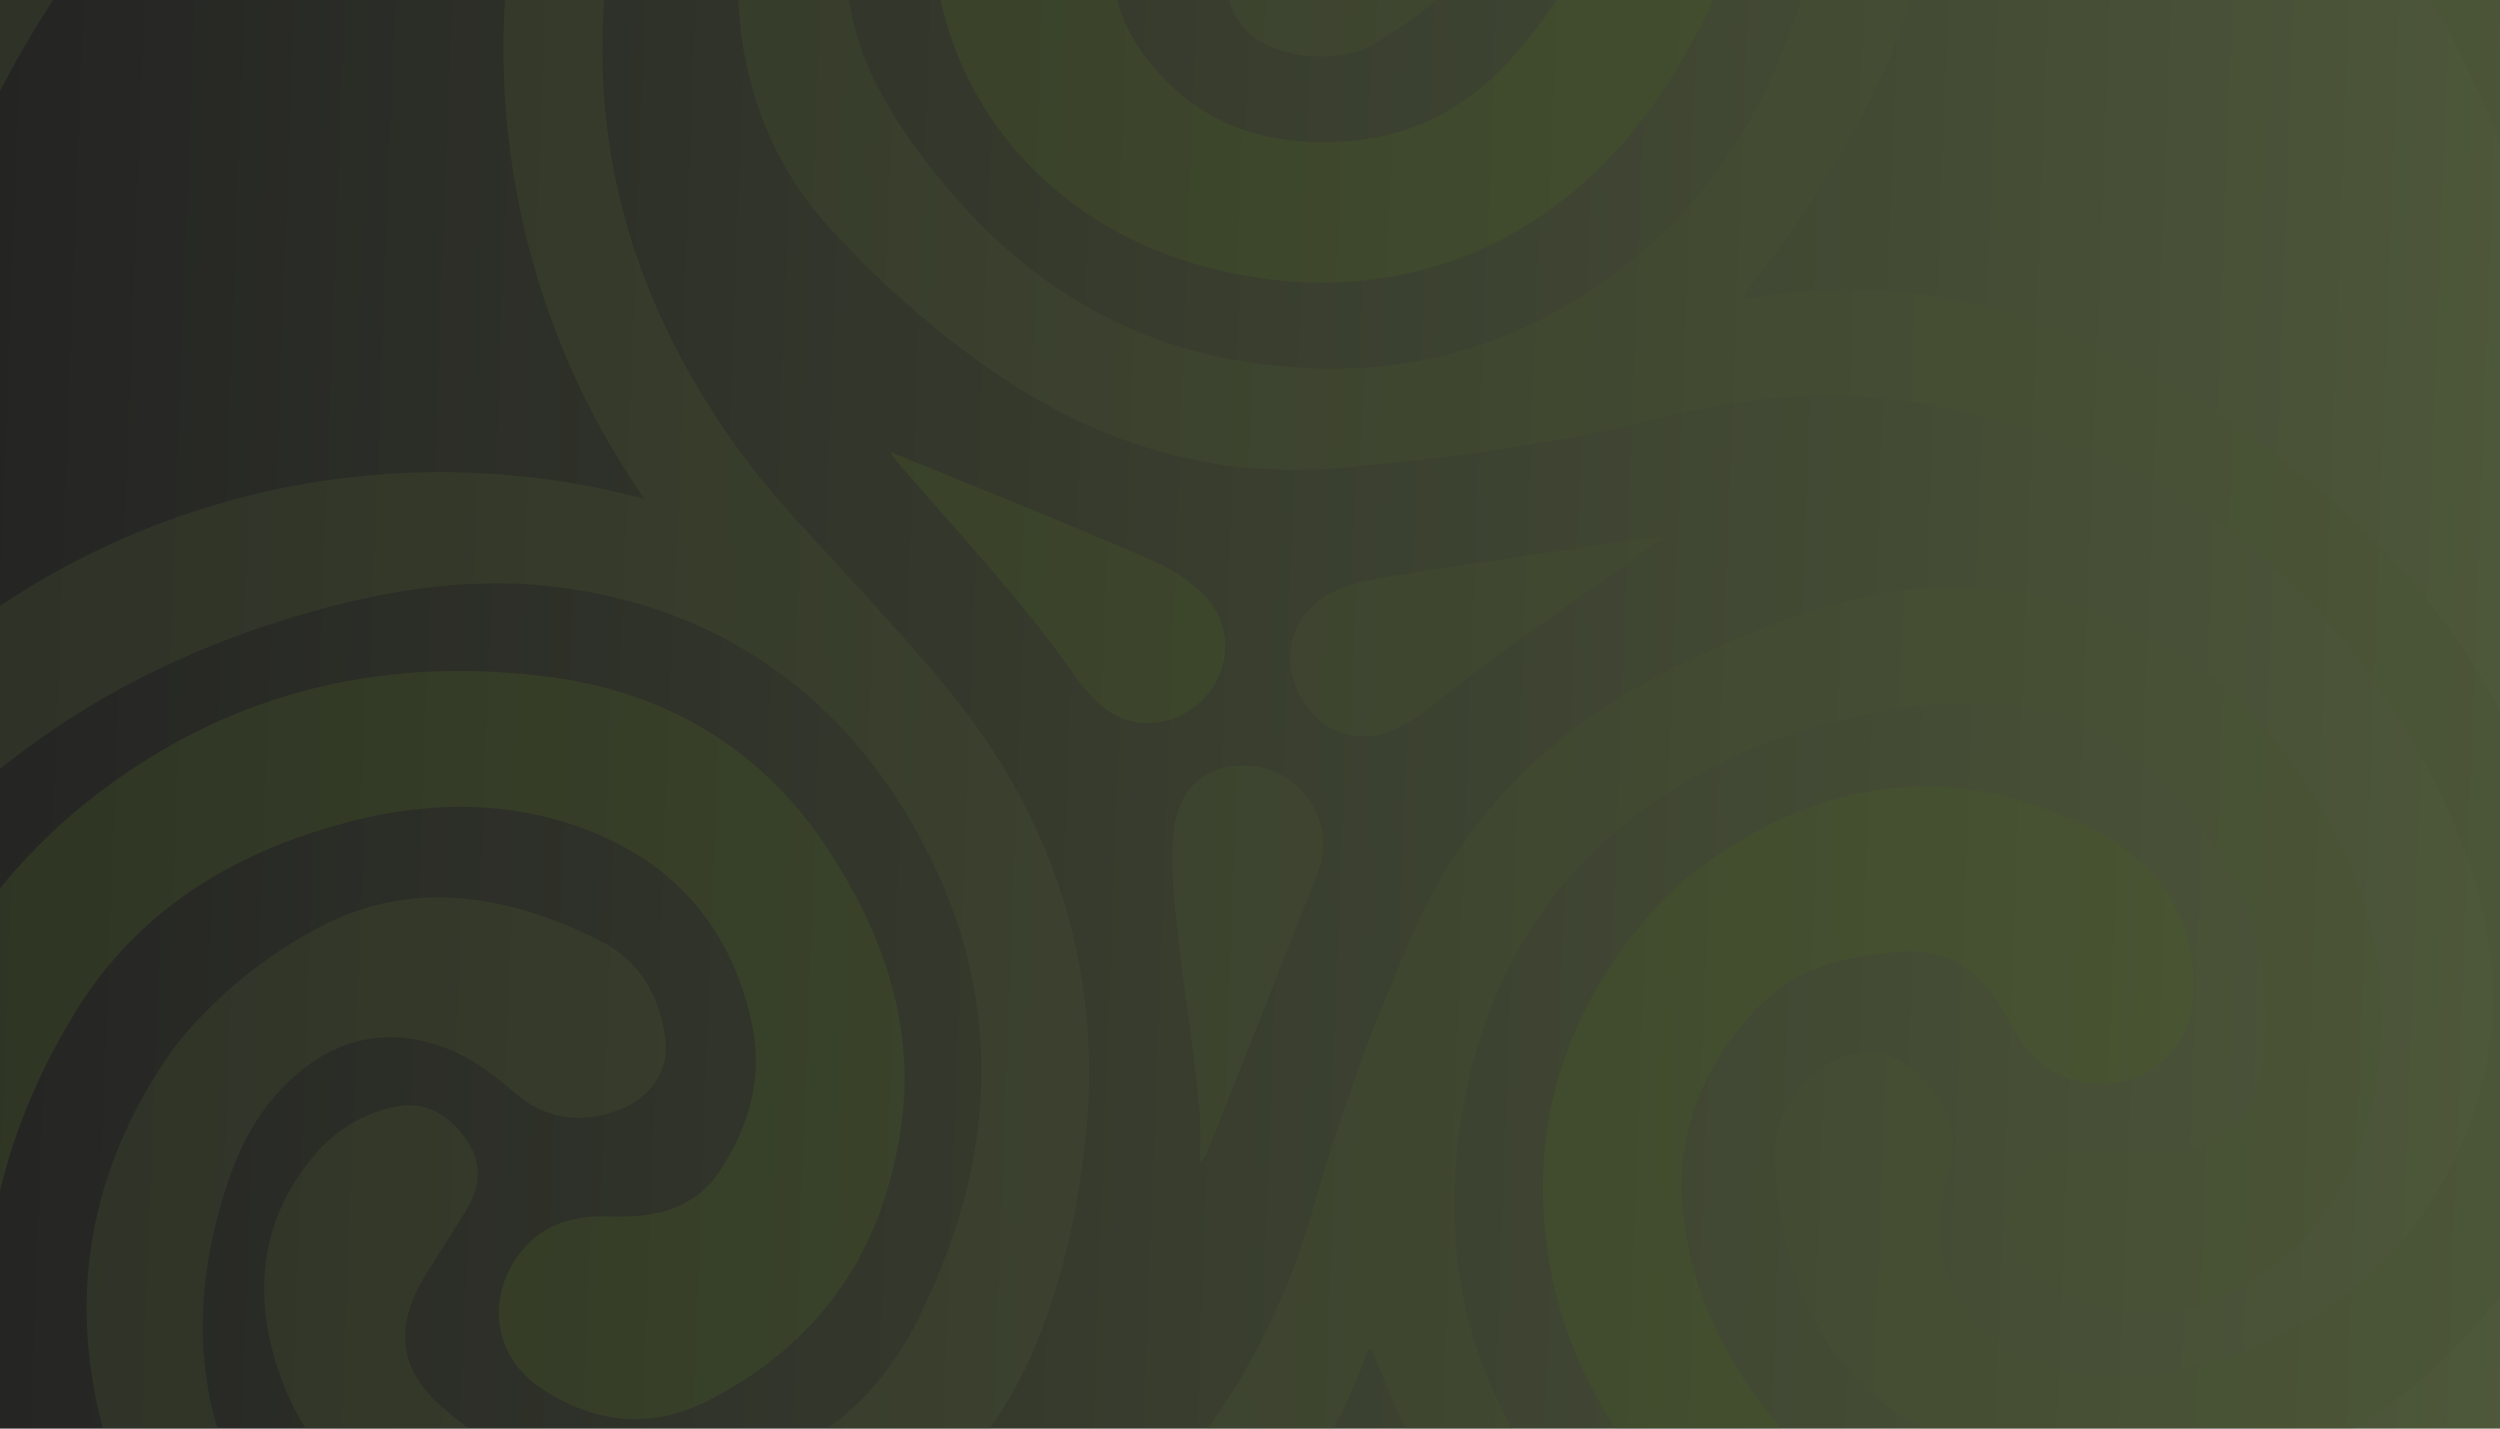 <svg width="350" height="200" viewBox="0 0 350 200" fill="none" xmlns="http://www.w3.org/2000/svg">
<g clip-path="url(#clip0_10238_38744)">
<rect width="350" height="200" fill="url(#paint0_linear_10238_38744)"/>
<g opacity="0.3">
<path fill-rule="evenodd" clip-rule="evenodd" d="M7.3 -64.025C-8.182 -48.137 -21.102 -30.375 -31.668 -10.74C-32.019 -10.065 -32.367 -9.405 -32.711 -8.753C-33.403 -7.442 -34.078 -6.163 -34.718 -4.867C-52.848 31.827 -61.007 70.609 -59.067 111.504C-58.059 132.758 -54.232 153.499 -47.5 173.673C-33.258 216.346 -8.946 252.29 25.848 280.766C83.025 327.562 148.409 343.901 220.814 330.395C272.554 320.743 316.289 295.736 351.032 256.145C397.122 203.623 415.871 142.111 408.53 72.732C405.582 44.864 397.431 18.394 384.575 -6.526C360.921 -52.374 326.141 -87.176 279.979 -110.267C245.636 -127.445 209.076 -135.212 170.679 -134.416C145.724 -133.898 121.455 -129.599 97.882 -121.427C63.193 -109.401 32.944 -90.341 7.3 -64.025ZM215.996 165.882C216.063 153.973 219.828 143.214 226.714 133.394C230.301 128.312 234.412 123.868 239.427 120.391C256.802 108.345 275.009 106.605 293.879 116.604C300.951 120.351 305.638 126.221 306.873 134.339C307.594 139.084 307.114 143.746 303.76 147.523C298.4 153.559 288.503 153.072 283.583 146.68C282.677 145.502 281.969 144.207 281.26 142.912C280.584 141.676 279.908 140.44 279.06 139.306C276.509 135.892 273.267 133.695 268.952 133.254C267.328 133.089 265.716 133.26 264.109 133.431C263.896 133.454 263.684 133.477 263.472 133.498C257.141 134.149 251.221 135.937 246.609 140.568C237.507 149.709 233.709 160.871 236.142 173.45C238.531 185.801 245.031 196.271 254.108 204.944C267.758 217.986 284.15 223.621 302.96 222.134C321.996 220.629 338.685 213.59 352.694 200.549C363.459 190.526 371.695 178.589 378.386 165.552C385.635 151.425 389.741 136.333 392.208 120.717C395.152 102.088 395.977 83.403 393.93 64.633C391.399 41.418 384.697 19.454 373.947 -1.273C363.718 -20.994 350.626 -38.644 335.041 -54.422C324.267 -65.33 312.072 -74.499 299.152 -82.723C271.848 -100.102 242.696 -112.863 210.567 -118.181C204.05 -119.26 197.512 -120.199 190.898 -120.439C190.801 -120.442 190.696 -120.451 190.587 -120.461C190.061 -120.506 189.445 -120.56 189.246 -120.026C188.981 -119.317 189.673 -118.889 190.2 -118.563C190.229 -118.545 190.257 -118.528 190.284 -118.511C190.746 -118.223 191.206 -117.933 191.667 -117.643C193.603 -116.424 195.541 -115.204 197.556 -114.13C209.798 -107.603 220.027 -98.719 228.629 -87.886C254.361 -55.48 252.62 -16.706 232.504 13.159C216.653 36.693 191.697 44.232 166.956 36.841C144.011 29.986 129.601 10.07 130.525 -13.008C130.893 -22.181 135.233 -28.916 143.418 -33.096C151.82 -37.388 160.872 -32.84 162.569 -23.517C163.343 -19.266 161.732 -15.654 159.408 -12.29C155.031 -5.952 155.156 0.402 159.434 6.647C166.679 17.224 177.126 20.842 189.419 19.698C198.808 18.824 206.398 14.364 212.513 7.163C223.813 -6.144 230.041 -21.203 228.49 -38.882C226.649 -59.877 217.53 -77.042 200.388 -89.48C182.877 -102.186 162.907 -108.005 141.475 -108.937C123.675 -109.711 106.563 -106.164 90.072 -99.621C57.809 -86.82 30.096 -67.321 6.197 -42.27C-13.723 -21.389 -28.026 2.773 -36.652 30.357C-46.205 60.909 -49.373 92.001 -45.276 123.781C-42.078 148.593 -34.779 172.217 -24.458 194.95C-24.115 195.705 -23.681 196.423 -23.236 197.124C-23.185 197.204 -23.137 197.295 -23.088 197.389C-22.894 197.759 -22.681 198.163 -22.206 198.04C-21.783 197.931 -21.699 197.48 -21.621 197.062C-21.602 196.96 -21.583 196.86 -21.56 196.767C-21.206 195.347 -21.279 193.896 -21.352 192.457C-22.061 178.548 -20.426 164.998 -15.48 151.891C-9.621 136.364 -0.933 122.791 12.098 112.352C30.854 97.325 52.441 91.79 76.099 94.658C93.205 96.732 106.984 104.871 116.362 119.559C123.771 131.165 128.165 143.77 126.16 157.774C123.682 175.088 114.809 188.148 99.07 196.124C90.967 200.229 82.996 199.248 75.564 194.229C69.338 190.023 68.072 182.229 72.339 176.051C75.576 171.365 80.209 170.108 85.568 170.307C91.672 170.533 97.287 169.291 100.877 163.768C104.858 157.646 106.806 150.856 105.316 143.617C102.363 129.266 93.551 119.795 79.744 115.321C69.343 111.951 58.678 112.428 48.185 115.243C32.452 119.464 19.197 127.58 10.551 141.678C-1.149 160.758 -5.015 181.422 0.159 203.405C4.278 220.902 12.79 236.279 23.788 250.337C35.719 265.587 50.368 277.825 66.471 288.417C89.663 303.671 114.744 314.28 142.146 319.176C160.46 322.449 178.894 322.867 197.396 321.397C217.109 319.829 236.275 315.701 254.68 308.433C298.389 291.172 332.46 261.964 359.145 223.688C359.207 223.598 359.283 223.505 359.362 223.41C359.714 222.982 360.111 222.5 359.526 221.965C359.002 221.485 358.489 221.829 358.021 222.145C357.921 222.212 357.824 222.277 357.729 222.333C356.265 223.196 354.807 224.069 353.35 224.942C351.283 226.18 349.217 227.418 347.133 228.626C329.761 238.697 311.101 243.43 291.066 241.061C261.701 237.589 239.477 222.817 224.509 197.35C218.839 187.703 215.933 177.127 215.996 165.882Z" fill="#485926"/>
<path d="M194.685 102.43C189.25 104.386 184.02 102.012 181.6 96.597C179.3 91.449 181.106 85.937 185.899 83.26C189.44 81.282 193.38 80.885 197.26 80.29C208.496 78.566 219.743 76.908 230.988 75.242C231.503 75.166 232.052 74.922 232.751 75.352C230.204 77.16 227.729 78.902 225.27 80.665C216.973 86.608 208.479 92.279 200.56 98.741C198.798 100.18 196.872 101.403 194.685 102.43Z" fill="#455030"/>
<path d="M185.16 119.067C185.02 121.49 183.98 123.488 183.172 125.542C178.465 137.521 173.716 149.484 168.976 161.45C168.797 161.902 168.562 162.333 167.993 162.736C167.993 160.564 168.135 158.381 167.968 156.223C167.341 148.144 165.959 140.155 165.02 132.112C164.486 127.539 163.988 122.969 164.131 118.345C164.357 111.076 167.948 107.111 174.284 107.144C180.553 107.176 185.754 112.722 185.16 119.067Z" fill="#455030"/>
<path d="M124.875 63.363C132.536 66.47 140.079 69.548 147.608 72.661C152.065 74.504 156.509 76.379 160.94 78.284C163.813 79.52 166.464 81.129 168.65 83.403C172.68 87.597 172.451 94.071 168.152 98.17C163.797 102.322 157.23 102.23 153.257 97.93C152.28 96.873 151.301 95.796 150.481 94.618C143.14 84.076 134.306 74.775 125.958 65.07C125.597 64.65 125.254 64.215 124.847 63.69C124.778 63.512 124.765 63.431 124.875 63.363Z" fill="#485926"/>
<path d="M124.844 63.54C124.71 63.456 124.711 63.354 124.951 63.356C124.998 63.378 124.895 63.486 124.844 63.54Z" fill="#485926"/>
<path fill-rule="evenodd" clip-rule="evenodd" d="M172.417 50.286C155.757 47.22 142.483 38.4 131.768 25.309C128.852 21.723 126.191 18.093 123.963 14.178C117.526 2.871 116.691 -8.822 121.804 -20.843C124.28 -26.665 127.659 -31.924 132.02 -36.529C137.399 -42.209 143.784 -46.113 151.585 -47.434C155.891 -48.162 159.598 -46.933 162.635 -43.774C164.229 -42.117 165.401 -40.17 166.445 -38.139C166.907 -37.242 167.348 -36.334 167.79 -35.426C168.781 -33.388 169.773 -31.35 170.987 -29.431C174.374 -24.074 181.715 -23.398 186.007 -28.08C188.804 -31.131 189.281 -34.923 189.013 -38.832C188.514 -46.094 184.976 -51.866 179.492 -56.327C167.564 -66.029 154.181 -67.251 140.356 -61.459C128.098 -56.325 118.63 -47.572 111.787 -36.139C104.858 -24.562 102.432 -11.977 103.424 1.425C104.292 13.161 108.447 23.466 116.352 32.13C122.647 39.029 129.604 45.236 137.196 50.72C152.431 61.724 169.232 67.274 188.154 65.474C203.139 64.047 218.073 62.131 232.692 58.5C245.901 55.219 259.136 54.255 272.434 57.176C306.991 64.765 331.426 84.696 344.522 117.751C349.836 131.163 350.817 145.098 345.259 158.735C337.431 177.943 322.41 188.495 302.471 192.375C295.244 193.781 288.185 192.391 281.669 188.875C276.263 185.957 272.875 181.439 271.921 175.329C271.333 171.559 271.801 167.81 272.854 164.128C274.244 159.269 273.009 154.982 269.632 151.353C266.788 148.296 263.296 146.538 259.027 147.643C252.971 149.209 248.352 155.436 248.493 161.685C248.566 164.958 248.88 168.225 249.472 171.45C251.277 181.269 255.437 189.813 263.35 196.162C271.992 203.096 281.952 206.879 292.961 207.839C311.556 209.46 327.669 203.803 341.256 191.037C350.176 182.655 356.924 172.639 362.645 161.902C373.732 141.095 378.6 118.697 379.336 95.305C379.83 79.615 378.77 64.013 375.776 48.581C368.639 11.794 351.572 -19.796 325.816 -46.849C314.813 -58.407 302.783 -68.658 288.981 -76.782C275.653 -84.626 261.556 -90.862 247.456 -97.099C246.379 -97.575 245.302 -98.052 244.226 -98.529C244.167 -98.555 244.107 -98.583 244.046 -98.611C243.552 -98.842 243.002 -99.099 242.542 -98.561C242.13 -98.079 242.378 -97.589 242.611 -97.128C242.657 -97.037 242.702 -96.948 242.742 -96.859C243.381 -95.438 244.032 -94.022 244.684 -92.606C245.912 -89.937 247.141 -87.268 248.283 -84.563C254.103 -70.78 257.563 -56.44 258.097 -41.454C258.67 -25.372 255.868 -9.843 250.282 5.212C245.77 17.372 238.856 27.91 228.792 36.172C212.259 49.746 193.289 54.127 172.417 50.286ZM272.409 -64.622C273.993 -55.234 274.661 -45.785 274.407 -36.106C274.372 -35.519 274.341 -34.945 274.31 -34.379C274.226 -32.864 274.147 -31.412 274.023 -29.964C272.197 -8.662 265.212 10.825 253.417 28.624C250.748 32.653 247.915 36.559 244.886 40.325C244.836 40.388 244.779 40.451 244.72 40.515C244.467 40.794 244.19 41.099 244.377 41.468C244.565 41.838 244.913 41.758 245.25 41.68C245.366 41.653 245.48 41.627 245.586 41.619C245.973 41.59 246.358 41.529 246.741 41.465C259.566 39.359 272.092 40.692 284.318 44.912C297.956 49.62 310.11 57.03 321.402 65.882C339.125 79.778 351.593 97.317 357.862 119.091C357.928 119.321 357.972 119.595 358.018 119.877C358.158 120.754 358.311 121.707 359.183 121.647C360.29 121.572 360.415 120.314 360.519 119.275C360.537 119.093 360.555 118.917 360.577 118.756C360.872 116.589 361.082 114.411 361.291 112.232C361.379 111.317 361.467 110.402 361.561 109.487C362.666 98.781 363.762 88.1 363.152 77.279C362.096 58.54 358.215 40.463 351.365 23.013C343.796 3.735 333.119 -13.729 320.314 -29.942C313.273 -38.856 305.658 -47.205 296.536 -54.062C289.765 -59.152 282.623 -63.611 274.602 -66.493C272.327 -67.31 272.007 -67.008 272.409 -64.622Z" fill="#455030"/>
<path fill-rule="evenodd" clip-rule="evenodd" d="M43.95 130.205C38.53 133.202 33.554 136.81 29.123 141.332C26.939 143.485 24.993 145.698 23.345 148.139C11.65 165.455 9.169 184.216 15.571 203.914C22.835 226.266 35.939 244.944 53.24 260.733C66.818 273.125 82.409 282.444 98.889 290.365C120.822 300.908 143.844 307.573 168.176 309.268C195.255 311.153 221.542 307.248 247.004 297.873C271.559 288.833 293.35 275.1 313.439 258.509C313.481 258.474 313.525 258.441 313.569 258.407C313.827 258.21 314.104 257.999 314.062 257.521C311.86 256.81 309.563 256.657 307.272 256.504C306.924 256.48 306.577 256.457 306.231 256.432C295.439 255.65 284.895 253.639 274.641 250.161C255.469 243.658 239.221 232.653 225.277 218.098C218.781 211.317 213.251 203.868 209.306 195.293C203.363 182.374 202.379 168.905 204.832 155.074C208.288 135.595 218.113 120.335 235.135 109.983C245.554 103.648 257.006 100.32 269.035 98.815C277.199 97.794 285.098 98.614 292.561 102.321C309.46 110.714 319.585 130.256 316.682 148.873C315.551 156.129 311.915 160.16 305.401 161.311C303.871 161.582 302.314 161.638 300.755 161.567C299.637 161.516 298.52 161.439 297.403 161.363C294.865 161.19 292.326 161.016 289.778 161.139C285.992 161.321 283.234 163.074 281.769 166.635C280.23 170.378 280.423 173.893 283.279 177.013C285.698 179.657 288.595 181.557 292.054 182.509C302.63 185.42 312.118 182.914 320.073 175.752C329.106 167.62 332.725 156.743 333.334 144.907C333.955 132.837 330.323 121.757 324.107 111.539C311.675 91.103 288.794 77.457 260.988 83.547C251.979 85.52 243.504 88.955 235.252 92.964C218.498 101.102 205.574 113.149 197.975 130.368C192.55 142.661 187.792 155.217 184.141 168.172C177.316 192.386 163.703 211.464 141.934 224.578C119.169 238.291 95.118 243.071 69.125 236.094C58.66 233.285 49.168 228.685 41.988 220.416C27.866 204.154 25.151 185.607 31.903 165.466C33.736 159.999 36.509 154.984 40.842 151.024C47.1 145.303 54.245 143.724 62.27 146.68C65.921 148.025 68.959 150.321 71.872 152.859C76.474 156.868 81.718 157.49 87.249 155.136C91.403 153.369 93.748 149.574 93.135 145.288C92.296 139.409 89.643 134.561 84.088 131.747C81.51 130.441 78.867 129.287 76.14 128.329C65.149 124.468 54.37 124.444 43.95 130.205ZM183.266 205.862C175.65 217.502 165.305 226.162 153.371 233.27C146.892 237.078 140.311 240.411 133.469 243.215C115.366 250.634 96.675 253.481 77.227 250.404C73.771 249.858 70.357 249.116 66.968 248.251C66.847 248.22 66.721 248.178 66.592 248.134C66.063 247.956 65.493 247.765 65.126 248.315C64.695 248.959 65.158 249.416 65.586 249.84C65.687 249.94 65.787 250.038 65.872 250.136C66.341 250.678 66.88 251.167 67.429 251.63C98.55 277.851 134.631 291.19 175.121 292.962C189.131 293.575 203.086 292.721 216.955 290.638C230.368 288.624 243.364 285.18 255.502 278.963C261.042 276.125 266.422 273.01 271.086 268.815C272.379 267.652 272.356 267.628 270.699 266.957C269.931 266.647 269.161 266.34 268.392 266.033C266.429 265.251 264.466 264.468 262.53 263.623C247.208 256.936 233.452 247.905 221.681 235.983C208.896 223.033 199.609 207.823 192.901 190.974C192.827 190.786 192.76 190.592 192.693 190.398C192.495 189.824 192.294 189.242 191.871 188.763C191.387 189.067 191.268 189.494 191.154 189.902C191.12 190.021 191.088 190.138 191.047 190.25C189.028 195.742 186.472 200.962 183.266 205.862Z" fill="#455030"/>
<path fill-rule="evenodd" clip-rule="evenodd" d="M182.298 -84.371C171.699 -90.151 160.14 -92.374 148.023 -92.824C144.596 -93.041 141.326 -92.985 138.049 -92.891C117.974 -92.319 98.836 -87.752 80.523 -79.572C64.495 -72.412 50.013 -62.791 36.283 -51.955C23.46 -41.835 11.62 -30.726 2.128 -17.341C-6.707 -4.882 -13.748 8.59 -19.691 22.632C-29.793 46.495 -35.158 71.332 -34.714 97.323C-34.545 107.201 -33.494 117.005 -32.443 126.81C-31.963 131.295 -31.482 135.78 -31.086 140.272C-31.081 140.336 -31.077 140.401 -31.073 140.467C-31.049 140.894 -31.024 141.339 -30.448 141.476C-29.782 141.633 -29.443 141.177 -29.121 140.745L-29.097 140.712C-28.541 139.965 -27.982 139.221 -27.423 138.476C-25.883 136.424 -24.343 134.371 -22.867 132.274C-18.928 126.677 -14.635 121.376 -9.825 116.509C6.222 100.271 25.63 90.076 47.653 84.576C58.091 81.969 68.642 80.819 79.339 82.365C99.732 85.313 115.682 95.901 126.36 113.046C140.775 136.193 140.634 160.628 128.485 184.799C120.848 199.991 107.828 207.209 90.95 207.458C79.799 207.622 69.851 204.214 61.519 196.647C57.956 193.411 55.918 189.485 57.026 184.47C57.498 182.332 58.422 180.375 59.57 178.527C60.357 177.26 61.154 175.999 61.951 174.738C63.112 172.903 64.272 171.067 65.401 169.212C67.494 165.773 67.422 162.355 64.975 159.108C62.387 155.674 59.096 153.964 54.684 155.062C50.442 156.118 46.912 158.338 44.101 161.625C37.563 169.271 35.672 178.206 37.837 187.818C40.222 198.408 46.409 206.787 55.298 212.751C72.324 224.174 90.904 226.604 110.322 220.153C126.897 214.648 138.873 203.761 145.386 187.37C148.593 179.299 150.544 170.858 151.666 162.233C154.301 141.983 150.467 123.144 139.487 105.836C134.74 98.353 128.835 91.817 122.93 85.281C122.323 84.609 121.717 83.938 121.111 83.265C119.538 81.518 117.937 79.793 116.336 78.068C111.85 73.236 107.363 68.403 103.494 63.069C83.008 34.827 79.216 4.105 90.869 -28.517C96.035 -42.978 104.445 -55.498 116.546 -65.169C126.627 -73.225 138.267 -77.034 151.227 -76.53C159.012 -76.228 166.296 -74.018 173.252 -70.607C184.277 -65.201 192.677 -57.265 197.281 -45.675C199.363 -40.435 199.659 -35.07 198.054 -29.682C195.955 -22.639 191.593 -17.621 184.074 -16.608C177.961 -15.784 173.539 -11.081 172.268 -5.895C171.23 -1.659 171.785 2.202 175.412 5.097C179.483 8.346 187.707 8.899 192.197 6.263C195.409 4.376 198.466 2.26 201.29 -0.179C208.463 -6.371 213.49 -13.863 214.725 -23.426C215.896 -32.505 215.308 -41.501 212.378 -50.239C207.15 -65.83 196.428 -76.664 182.298 -84.371ZM101.216 -70.387L76.748 -59.462C14.91 -31.853 -22.899 31.645 -17.705 99.167L-11.561 93.751C16.229 69.252 54.434 60.282 90.223 69.853C62.353 29.729 64.139 -23.935 94.615 -62.117L101.216 -70.387Z" fill="#455030"/>
</g>
</g>
<defs>
<linearGradient id="paint0_linear_10238_38744" x1="-18" y1="-10" x2="591.431" y2="12.666" gradientUnits="userSpaceOnUse">
<stop stop-color="#222222"/>
<stop offset="1" stop-color="#697949"/>
</linearGradient>
<clipPath id="clip0_10238_38744">
<rect width="350" height="200" fill="white"/>
</clipPath>
</defs>
</svg>
